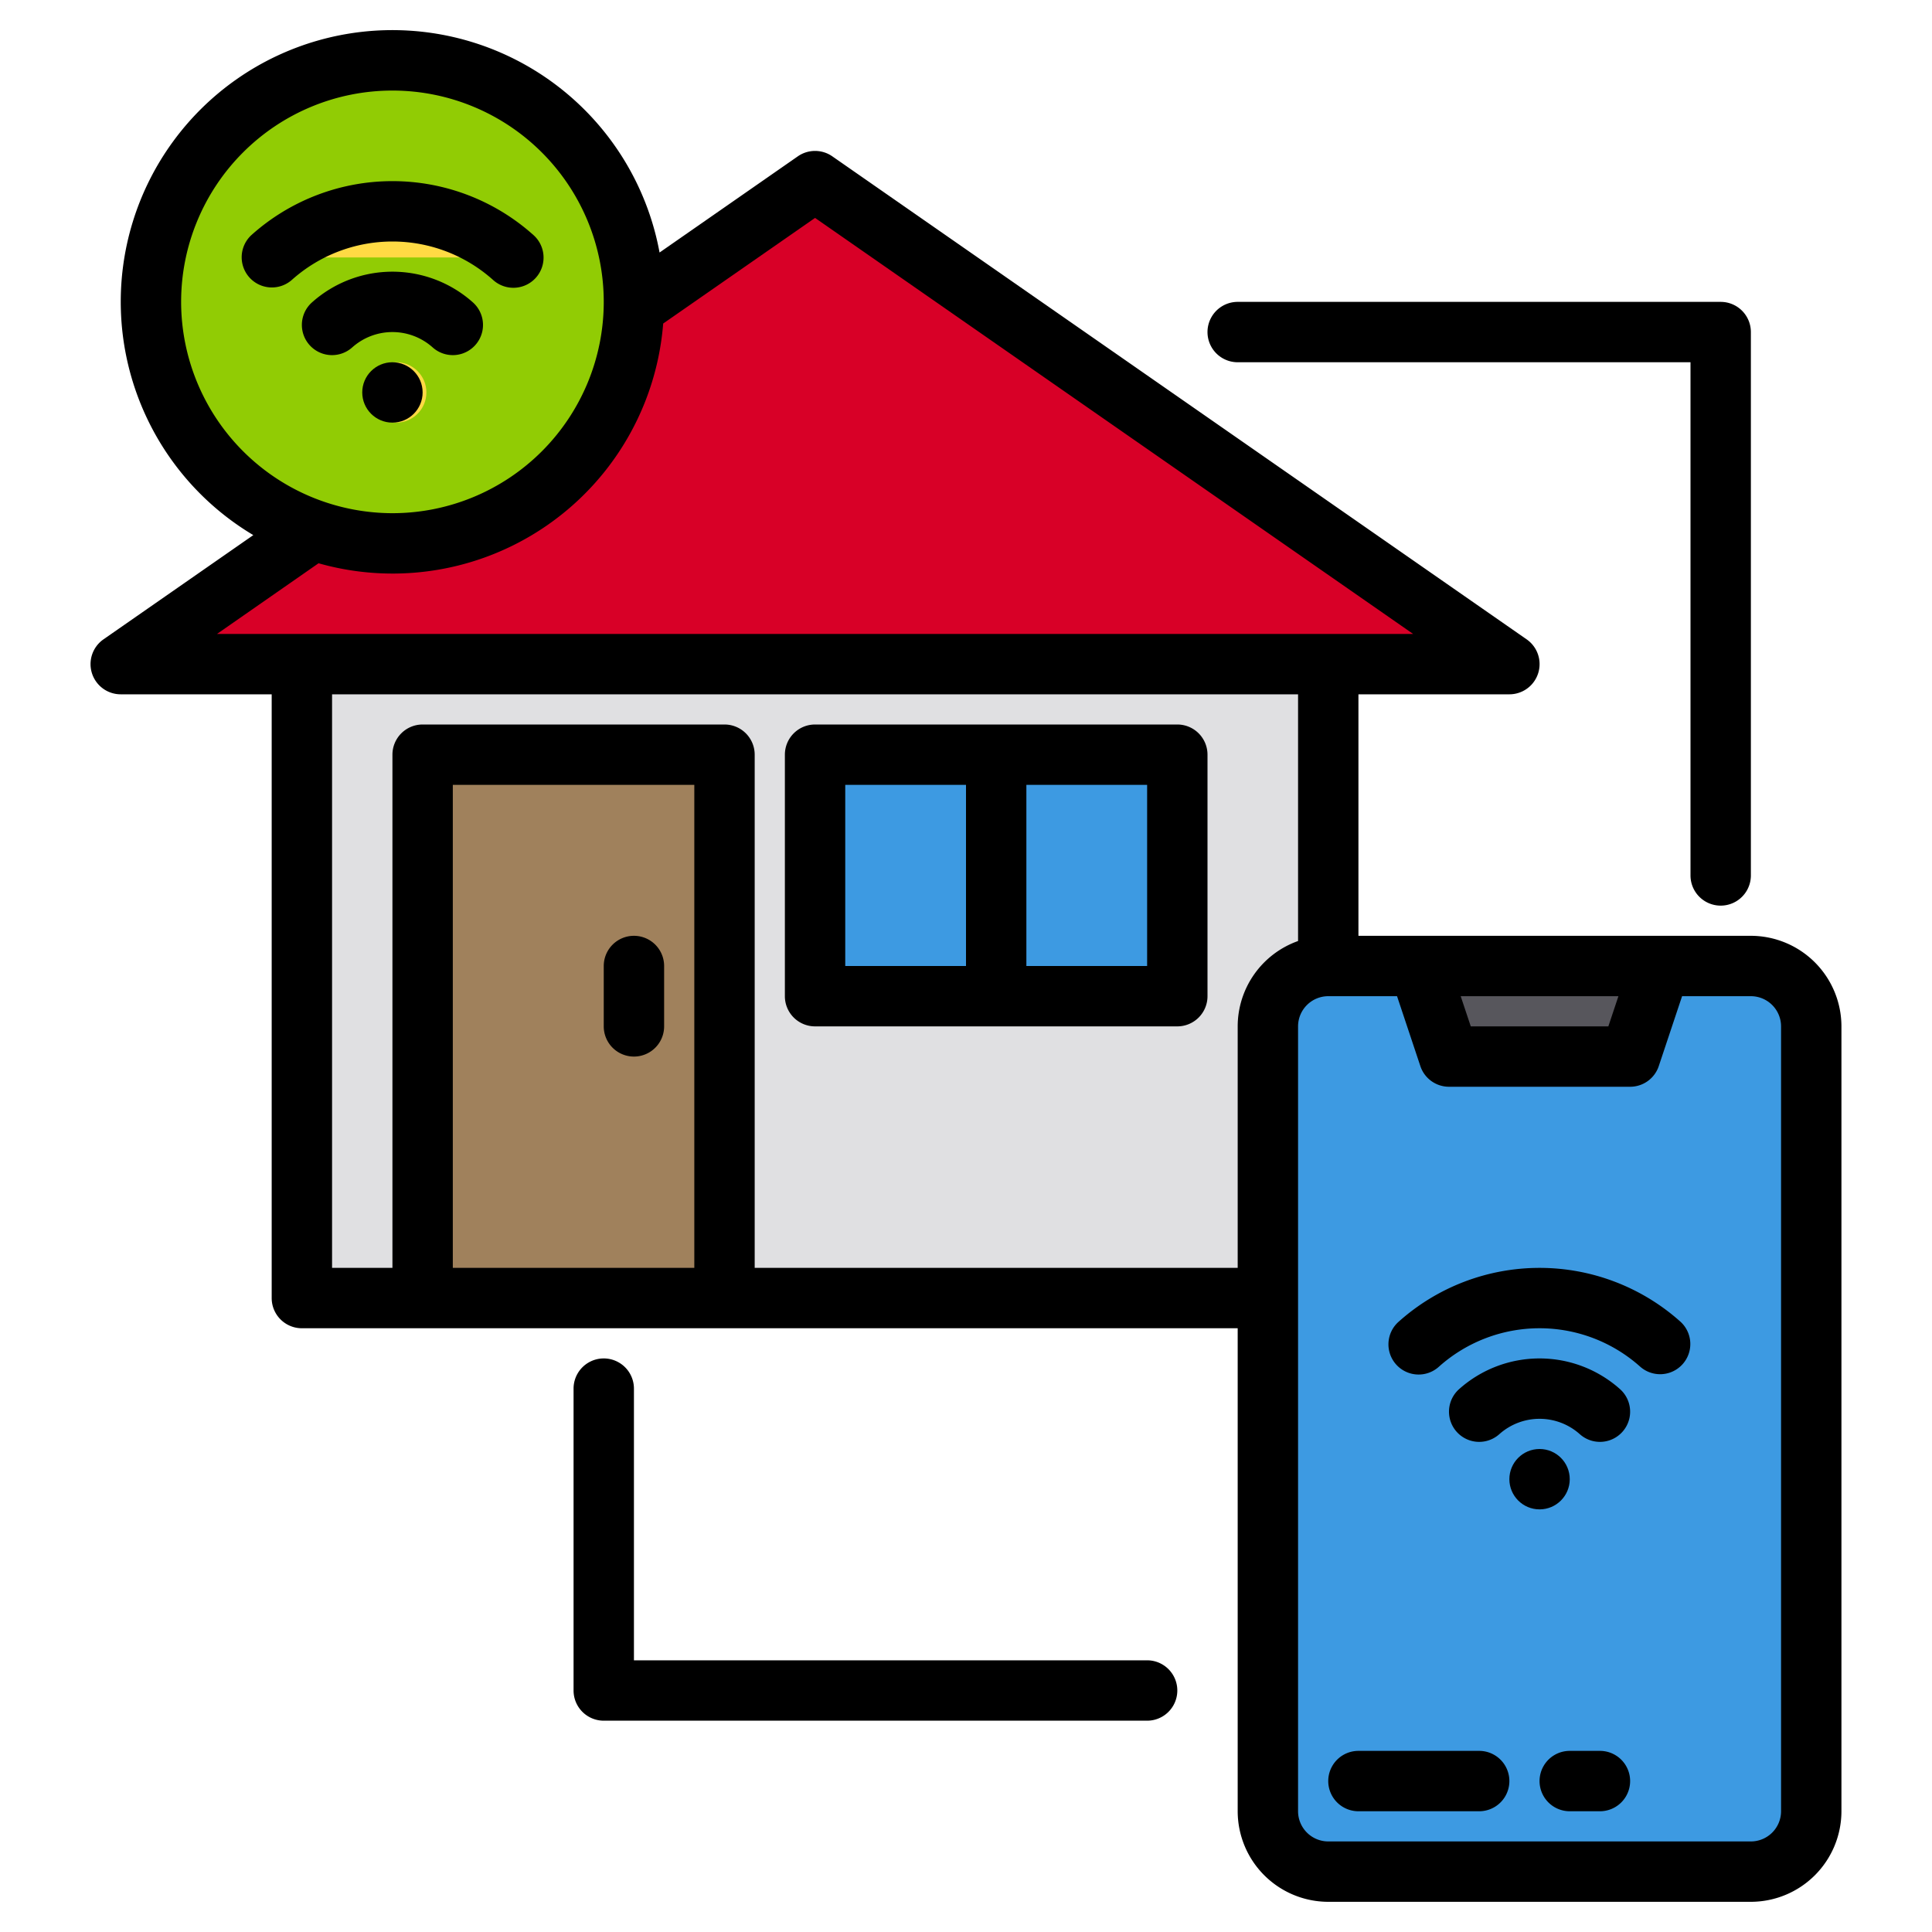 <svg height="512" viewBox="0 0 512 512" width="512" xmlns="http://www.w3.org/2000/svg"><g><g><g><path d="m353 256v-80h-272v168h32 80 144" fill="#e0e0e2"/><path d="m113 200h80v144h-80z" fill="#a0815c"/><path d="m217 200h96v64h-96z" fill="#3d9ae2"/><path d="m84.04 140.49-51.04 35.51h48 272 48l-184-128-48.02 33.4" fill="#d80027"/></g><rect fill="#3d9ae2" height="240" rx="16" width="144" x="337" y="256"/><path d="m441 256-8 24h-48l-8-24z" fill="#57565c"/><circle cx="105" cy="80" fill="#91cc04" r="64"/><g fill="#ffda44"><circle cx="105" cy="104" r="8"/><path d="m89 86.111a24 24 0 0 1 32 0"/><path d="m73 68.222a48 48 0 0 1 64 0"/></g></g><g><path d="m168 248a8 8 0 0 0 -8 8v16a8 8 0 0 0 16 0v-16a8 8 0 0 0 -8-8z"/><path d="m312 192h-96a8 8 0 0 0 -8 8v64a8 8 0 0 0 8 8h96a8 8 0 0 0 8-8v-64a8 8 0 0 0 -8-8zm-88 16h32v48h-32zm80 48h-32v-48h32z"/><path d="m464 248h-104v-64h40a8 8 0 0 0 4.57-14.57l-184-128a8.006 8.006 0 0 0 -9.14 0l-36.64 25.49a71.991 71.991 0 1 0 -107.66 74.89l-39.7 27.62a8 8 0 0 0 4.57 14.57h40v160a8 8 0 0 0 8 8h248v128a24.032 24.032 0 0 0 24 24h112a24.032 24.032 0 0 0 24-24v-208a24.032 24.032 0 0 0 -24-24zm-35.1 16-2.67 8h-36.46l-2.67-8zm-380.9-184a56 56 0 1 1 56 56 56.062 56.062 0 0 1 -56-56zm9.51 88 26.91-18.73a71.925 71.925 0 0 0 91.33-63.53l40.25-27.99 158.49 110.25zm126.49 168h-64v-128h64zm144-64v64h-128v-136a8 8 0 0 0 -8-8h-80a8 8 0 0 0 -8 8v136h-16v-152h256v65.38a24.031 24.031 0 0 0 -16 22.62zm144 208a8.011 8.011 0 0 1 -8 8h-112a8.011 8.011 0 0 1 -8-8v-208a8.011 8.011 0 0 1 8-8h18.23l6.18 18.53a8 8 0 0 0 7.59 5.47h48a8 8 0 0 0 7.59-5.47l6.18-18.53h18.23a8.011 8.011 0 0 1 8 8z"/><path d="m392 464h-32a8 8 0 0 0 0 16h32a8 8 0 0 0 0-16z"/><path d="m424 464h-8a8 8 0 0 0 0 16h8a8 8 0 0 0 0-16z"/><path d="m304 440h-136v-72a8 8 0 0 0 -16 0v80a8 8 0 0 0 8 8h144a8 8 0 0 0 0-16z"/><path d="m328 96h120v136a8 8 0 0 0 16 0v-144a8 8 0 0 0 -8-8h-128a8 8 0 0 0 0 16z"/><circle cx="408" cy="392" r="8"/><path d="m397.336 380.072a16 16 0 0 1 21.328 0 8 8 0 0 0 10.672-11.922 32 32 0 0 0 -42.672 0 8 8 0 1 0 10.672 11.922z"/><path d="m445.335 350.262a56 56 0 0 0 -74.67 0 8 8 0 1 0 10.67 11.922 40 40 0 0 1 53.33 0 8 8 0 0 0 10.67-11.922z"/><circle cx="104" cy="104" r="8"/><path d="m114.664 92.072a8 8 0 1 0 10.672-11.922 32 32 0 0 0 -42.672 0 8 8 0 1 0 10.672 11.922 16 16 0 0 1 21.328 0z"/><path d="m130.665 74.184a8 8 0 1 0 10.67-11.922 56 56 0 0 0 -74.67 0 8 8 0 0 0 10.67 11.922 40 40 0 0 1 53.33 0z"/></g></g></svg>